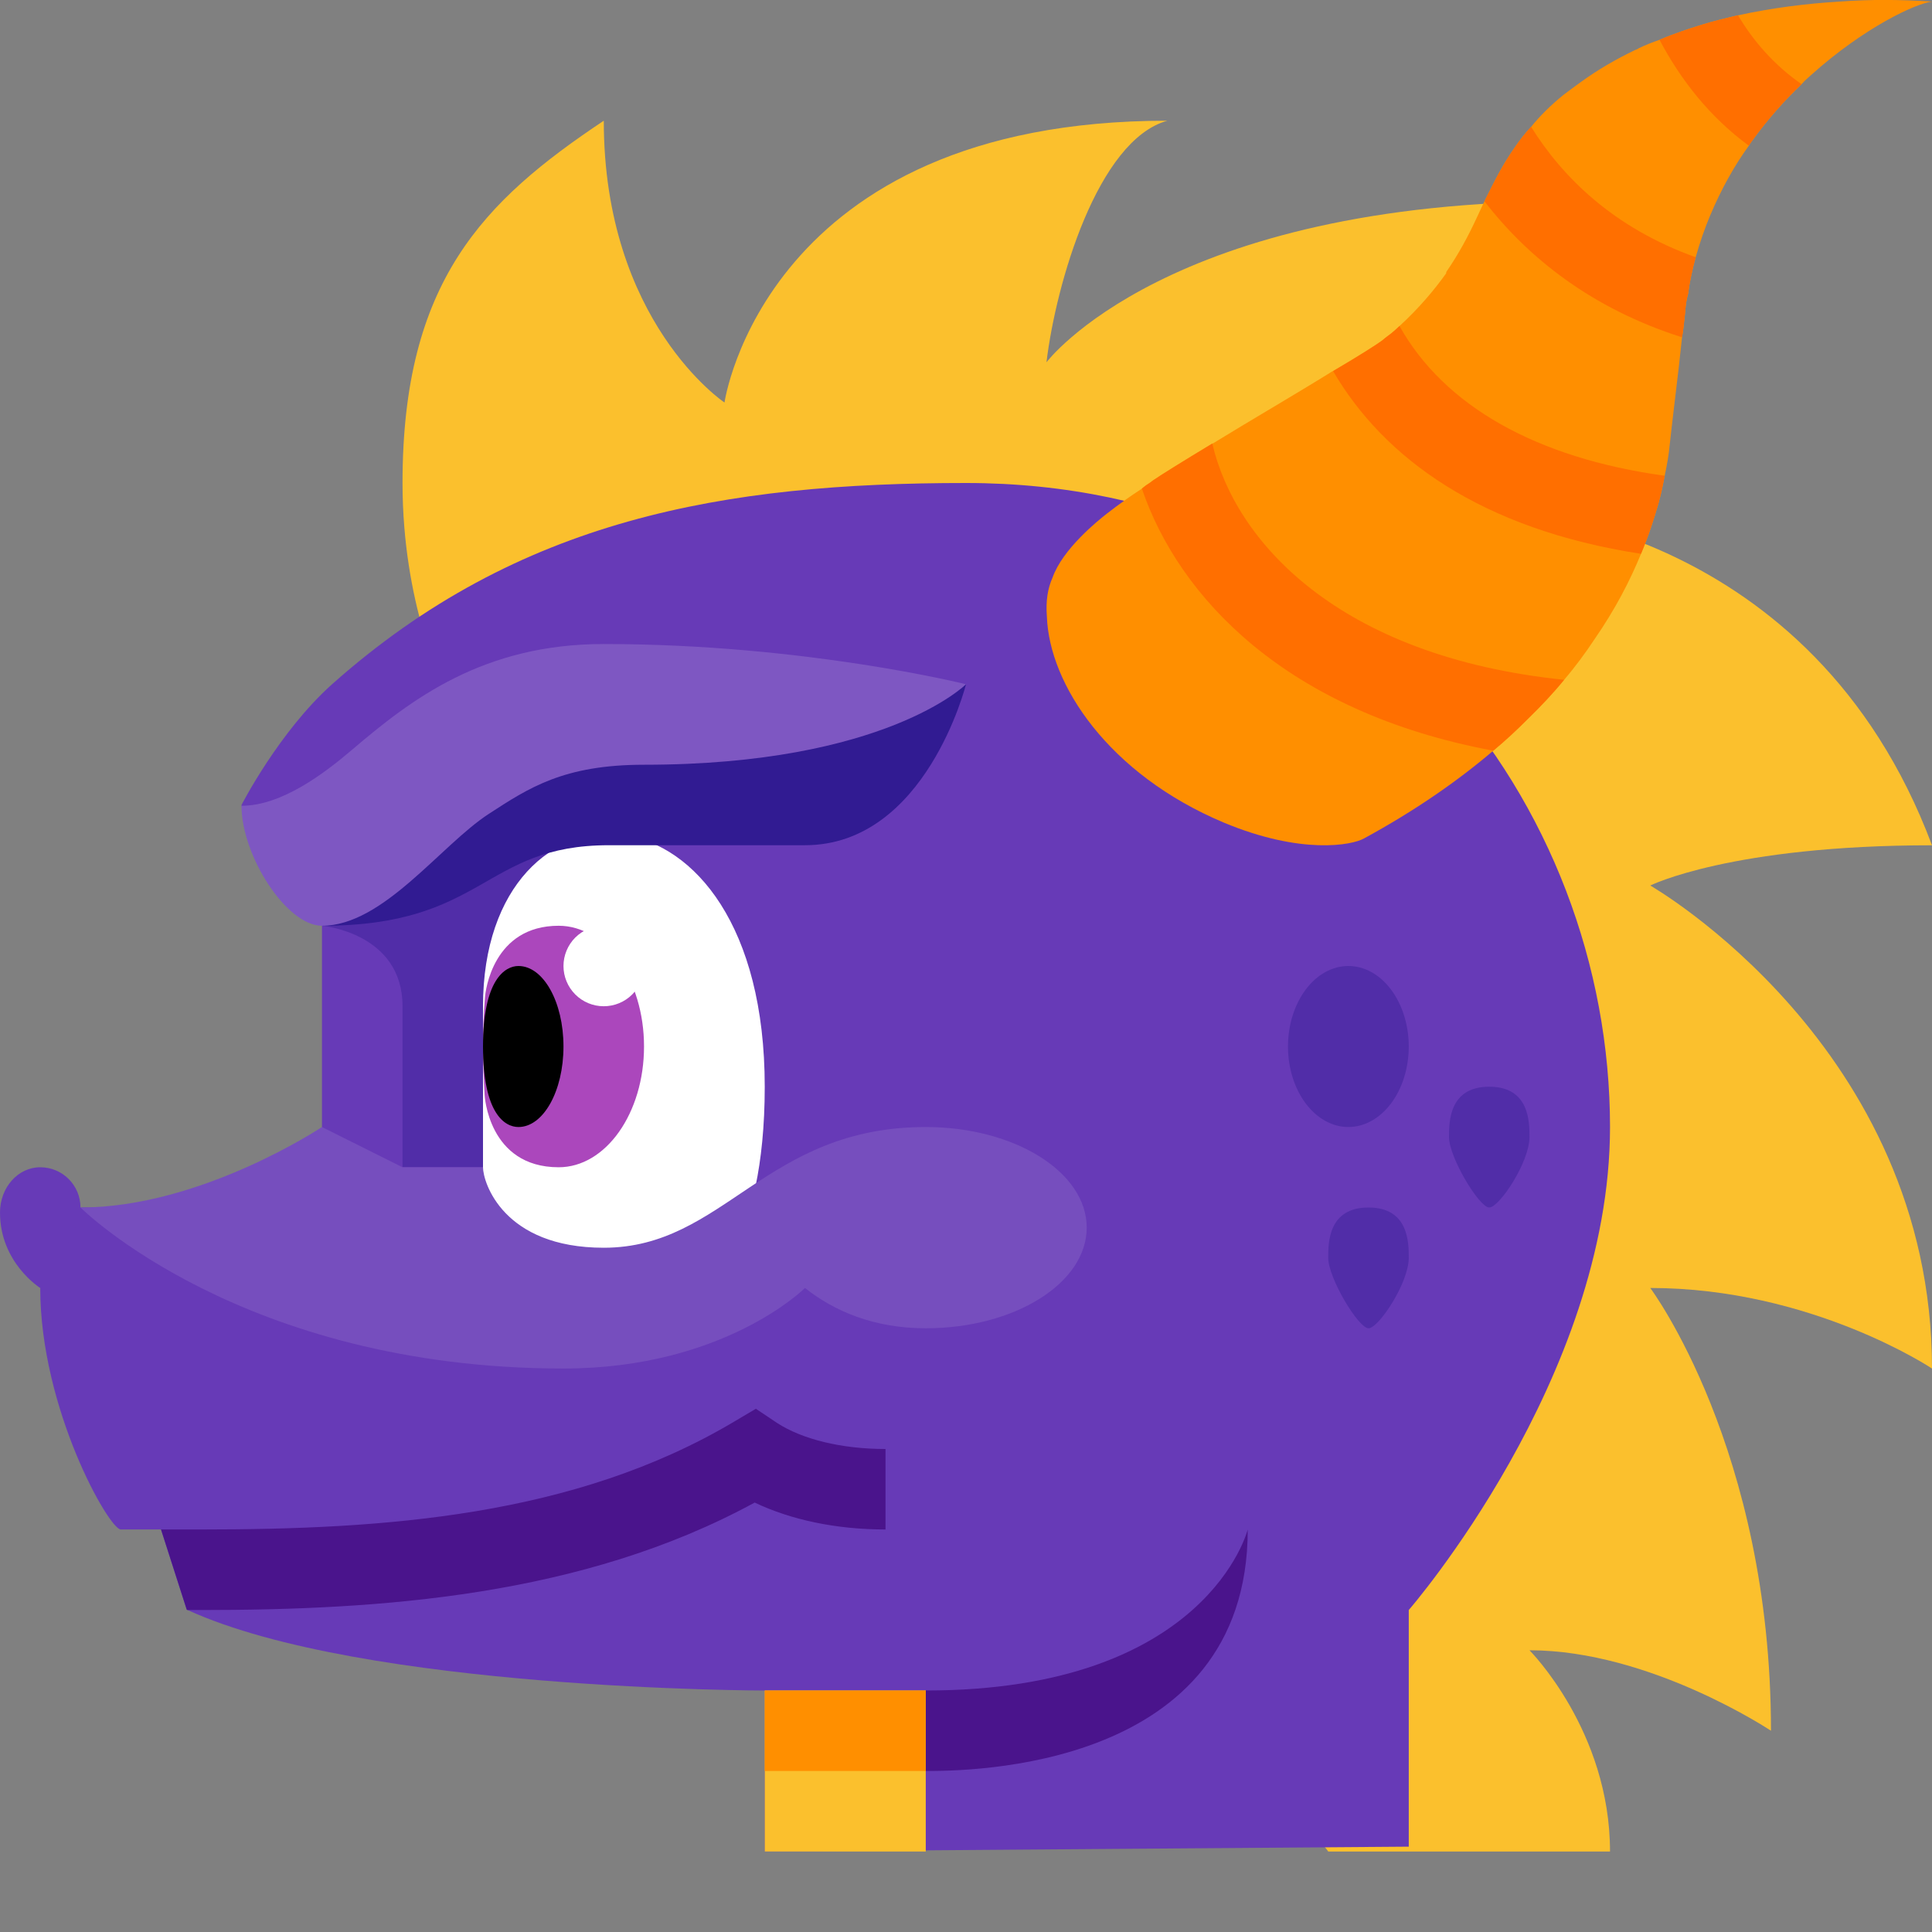 <svg width="29" height="29" viewBox="0 0 29 29" fill="none" xmlns="http://www.w3.org/2000/svg">
  <rect x="0" y="0" width="29" height="29" fill="#808080" stroke="none"/>
  <g clip-path="url(#clip0_707_39)">
    <path d="M24.771 13.292C24.771 13.292 25.979 12.688 29 12.688C27.188 7.854 22.638 7.659 22.638 7.659L22.047 7.588L23.563 3.021C17.521 3.021 15.708 5.438 15.708 5.438C15.85 4.254 16.474 2.105 17.521 1.812C11.479 1.812 10.875 6.042 10.875 6.042C10.875 6.042 9.063 4.833 9.063 1.812C7.25 3.021 6.042 4.229 6.042 7.25C6.042 9.062 6.646 10.271 6.646 10.271L19.938 27.792H24.167C24.167 25.979 22.958 24.771 22.958 24.771C24.771 24.771 26.583 25.979 26.583 25.979C26.583 21.75 24.771 19.333 24.771 19.333C27.188 19.333 29 20.542 29 20.542C29 15.708 24.771 13.292 24.771 13.292Z" fill="#FBC02D" />
    <path d="M24.167 16.917C24.167 20.693 21.146 24.167 21.146 24.167V27.719L11.479 27.792C11.479 27.792 11.479 26.583 11.479 25.375C11.479 25.375 5.456 25.375 2.816 24.167C2.809 24.167 2.809 24.161 2.803 24.161L2.417 22.958H1.813C1.637 22.958 0.604 21.146 0.604 19.333V18.729C0.604 18.125 1.039 18.125 1.208 18.125H4.833V13.292C4.833 13.292 3.704 12.748 3.625 12.083C3.625 12.083 4.187 10.984 4.984 10.271C7.782 7.782 10.875 7.25 14.5 7.25C20.542 7.25 24.167 12.083 24.167 16.917Z" fill="#673AB7" />
    <path d="M0.604 19.333C0.604 19.333 1.208 18.459 1.208 18.125C1.208 17.791 0.938 17.521 0.604 17.521C0.271 17.521 0 17.823 0 18.201C0 18.956 0.604 19.333 0.604 19.333Z" fill="#673AB7" />
    <path d="M8.458 17.521V11.479L6.042 12.083L4.833 13.896C4.833 13.896 6.042 14 6.042 15.104C6.042 15.708 6.042 17.521 6.042 17.521H8.458Z" fill="#512DA8" />
    <path d="M10.599 19.333H7.25C7.25 19.333 7.25 18.225 7.25 17.994C7.25 17.46 7.25 16.444 7.25 15.104C7.25 11.479 11.479 11.479 11.479 16.312C11.479 18.729 10.599 19.333 10.599 19.333Z" fill="white" />
    <path d="M8.386 17.521C9.093 17.521 9.667 16.709 9.667 15.708C9.667 14.708 9.093 13.896 8.386 13.896C7.401 13.896 7.286 14.875 7.28 14.969C7.262 15.194 7.25 15.44 7.25 15.708C7.25 15.977 7.262 16.216 7.274 16.433C7.274 16.433 7.326 17.521 8.386 17.521Z" fill="#AB47BC" />
    <path d="M8.458 15.708C8.458 16.377 8.156 16.917 7.782 16.917C7.576 16.917 7.25 16.715 7.25 15.708C7.25 14.701 7.582 14.5 7.782 14.5C8.156 14.5 8.458 15.04 8.458 15.708Z" fill="black" />
    <path d="M9.062 13.896C8.902 13.896 8.749 13.96 8.635 14.073C8.522 14.186 8.458 14.34 8.458 14.5C8.458 14.66 8.522 14.814 8.635 14.927C8.749 15.041 8.902 15.104 9.062 15.104C9.223 15.104 9.376 15.041 9.49 14.927C9.603 14.814 9.667 14.66 9.667 14.5C9.667 14.34 9.603 14.186 9.49 14.073C9.376 13.96 9.223 13.896 9.062 13.896Z" fill="white" />
    <path d="M20.239 14.5C19.999 14.5 19.769 14.627 19.599 14.854C19.429 15.081 19.333 15.388 19.333 15.708C19.333 16.029 19.429 16.336 19.599 16.563C19.769 16.789 19.999 16.917 20.239 16.917C20.48 16.917 20.71 16.789 20.88 16.563C21.05 16.336 21.146 16.029 21.146 15.708C21.146 15.388 21.05 15.081 20.88 14.854C20.71 14.627 20.48 14.5 20.239 14.5ZM22.354 16.312C21.75 16.312 21.75 16.841 21.75 17.068C21.75 17.37 22.203 18.125 22.354 18.125C22.505 18.125 22.958 17.445 22.958 17.068C22.958 16.841 22.958 16.312 22.354 16.312ZM20.542 18.125C19.937 18.125 19.937 18.654 19.937 18.88C19.937 19.182 20.39 19.938 20.542 19.938C20.693 19.938 21.146 19.258 21.146 18.88C21.146 18.654 21.146 18.125 20.542 18.125Z" fill="#512DA8" />
    <path d="M13.896 16.917C11.479 16.917 10.875 18.729 9.062 18.729C7.552 18.729 7.25 17.747 7.25 17.521C6.74 17.521 6.042 17.521 6.042 17.521C6.042 17.521 6.042 17.521 4.833 16.917C4.833 16.917 3.021 18.125 1.208 18.125C1.208 18.125 3.625 20.542 8.458 20.542C10.875 20.542 12.083 19.333 12.083 19.333C12.525 19.684 13.125 19.938 13.896 19.938C15.23 19.938 16.312 19.261 16.312 18.427C16.312 17.593 15.23 16.917 13.896 16.917Z" fill="#764EBE" />
    <path d="M13.292 21.75V22.958C12.549 22.958 11.872 22.813 11.328 22.554C8.736 23.967 5.685 24.167 3.021 24.167H2.816C2.809 24.167 2.809 24.161 2.803 24.161L2.417 22.958H3.021C5.758 22.958 8.622 22.765 11.02 21.339L11.346 21.146L11.661 21.357C12.041 21.605 12.633 21.75 13.292 21.75ZM18.729 22.958C18.729 22.958 18.125 25.375 13.896 25.375V26.583C14.5 26.583 18.729 26.583 18.729 22.958Z" fill="#4A148C" />
    <path d="M11.479 25.375H13.896V27.792H11.479V25.375Z" fill="#FBC02D" />
    <path d="M11.479 25.375H13.896V26.583H11.479V25.375Z" fill="#FF8F00" />
    <path d="M9.139 12.687C7.25 12.687 7.284 13.896 4.833 13.896C4.833 13.896 6.535 10.875 8.986 10.875C12.049 10.875 14.5 10.271 14.5 10.271C14.5 10.271 13.896 12.687 12.083 12.687C11.326 12.687 10.256 12.687 9.139 12.687Z" fill="#311B92" />
    <path d="M14.5 10.271C14.5 10.271 13.292 11.479 9.667 11.479C8.458 11.479 7.936 11.828 7.338 12.216C6.612 12.688 5.752 13.896 4.833 13.896C4.297 13.896 3.625 12.838 3.625 12.095C4.229 12.095 4.868 11.609 5.286 11.253C6.173 10.497 7.25 9.667 9.062 9.667C12.083 9.667 14.5 10.271 14.5 10.271Z" fill="#7E57C2" />
    <path d="M29 0.024C28.764 0.048 27.979 0.411 27.181 1.13C27.133 1.172 27.085 1.214 27.043 1.263C26.789 1.504 26.535 1.788 26.299 2.115C26.281 2.139 26.263 2.163 26.251 2.187C26.027 2.495 25.834 2.846 25.671 3.232C25.587 3.432 25.514 3.643 25.453 3.861C25.405 4.036 25.363 4.223 25.339 4.41C25.315 4.495 25.302 4.58 25.296 4.676C25.278 4.845 25.266 4.966 25.248 5.063C25.2 5.504 25.218 5.365 25.097 6.374L25.061 6.694C25.049 6.821 25.025 6.966 24.988 7.141C24.964 7.268 24.934 7.413 24.892 7.564C24.825 7.794 24.747 8.041 24.632 8.313C24.469 8.712 24.245 9.147 23.931 9.6C23.798 9.8 23.653 9.999 23.478 10.204C23.315 10.404 23.128 10.603 22.922 10.803C22.765 10.96 22.596 11.117 22.415 11.268C21.883 11.721 21.242 12.168 20.475 12.585C20.294 12.688 19.533 12.832 18.373 12.349C16.633 11.618 15.751 10.271 15.714 9.256C15.696 9.02 15.726 8.833 15.799 8.67C15.95 8.241 16.476 7.818 16.615 7.709C16.802 7.564 16.965 7.449 17.14 7.335C17.183 7.298 17.225 7.268 17.273 7.238C17.285 7.226 17.303 7.214 17.322 7.202C17.418 7.135 17.756 6.924 18.198 6.658H18.203C18.753 6.32 19.46 5.909 19.986 5.582C19.992 5.576 20.004 5.57 20.01 5.57C20.391 5.347 20.675 5.166 20.747 5.111C20.795 5.069 20.838 5.039 20.886 5.002C20.928 4.966 20.971 4.93 21.007 4.894C21.303 4.622 21.526 4.356 21.708 4.102V4.084C21.895 3.812 22.034 3.552 22.155 3.293C22.197 3.202 22.239 3.111 22.282 3.021C22.421 2.743 22.553 2.471 22.747 2.199C22.813 2.102 22.892 2 22.983 1.903C23.115 1.74 23.273 1.583 23.466 1.426C23.544 1.365 23.629 1.305 23.72 1.238C23.985 1.045 24.257 0.888 24.547 0.749C24.565 0.743 24.584 0.737 24.596 0.725C24.698 0.677 24.801 0.634 24.91 0.598C25.121 0.507 25.339 0.435 25.556 0.368C25.731 0.314 25.907 0.272 26.088 0.23C26.589 0.121 27.103 0.054 27.61 0.024C28.088 -0.012 28.547 -0.006 29 0.024Z" fill="#FF8F00" />
    <path d="M23.478 10.204C23.315 10.404 23.127 10.603 22.922 10.802C22.765 10.96 22.596 11.117 22.415 11.268C19.297 10.688 17.69 8.954 17.14 7.334C17.182 7.298 17.225 7.268 17.273 7.238C17.285 7.226 17.303 7.214 17.321 7.202C17.418 7.135 17.756 6.924 18.197 6.658C18.536 8.114 20.076 9.854 23.478 10.204ZM24.988 7.141C24.964 7.268 24.934 7.413 24.892 7.564C24.825 7.794 24.747 8.041 24.632 8.313C22.233 7.945 20.771 6.875 20.01 5.57C20.391 5.347 20.674 5.166 20.747 5.111C20.795 5.069 20.838 5.039 20.886 5.002C20.928 4.966 20.971 4.93 21.007 4.894C21.677 6.09 23.055 6.875 24.988 7.141ZM25.453 3.861C25.405 4.036 25.363 4.223 25.339 4.41C25.314 4.495 25.302 4.579 25.296 4.676C25.278 4.845 25.266 4.966 25.248 5.063C23.895 4.634 22.934 3.867 22.282 3.021C22.421 2.743 22.553 2.471 22.747 2.199C22.813 2.102 22.892 2 22.982 1.903C23.448 2.652 24.215 3.419 25.453 3.861ZM27.042 1.263C26.789 1.504 26.535 1.788 26.299 2.114C26.281 2.139 26.263 2.163 26.251 2.187C25.665 1.758 25.23 1.202 24.91 0.598C25.121 0.507 25.339 0.435 25.556 0.368C25.731 0.314 25.907 0.272 26.088 0.229C26.317 0.616 26.632 0.979 27.042 1.263Z" fill="#FF6F00" />
  </g>
  <defs>
    <clipPath id="clip0_707_39">
      <rect width="29" height="29" fill="white" />
    </clipPath>
  </defs>
</svg>
